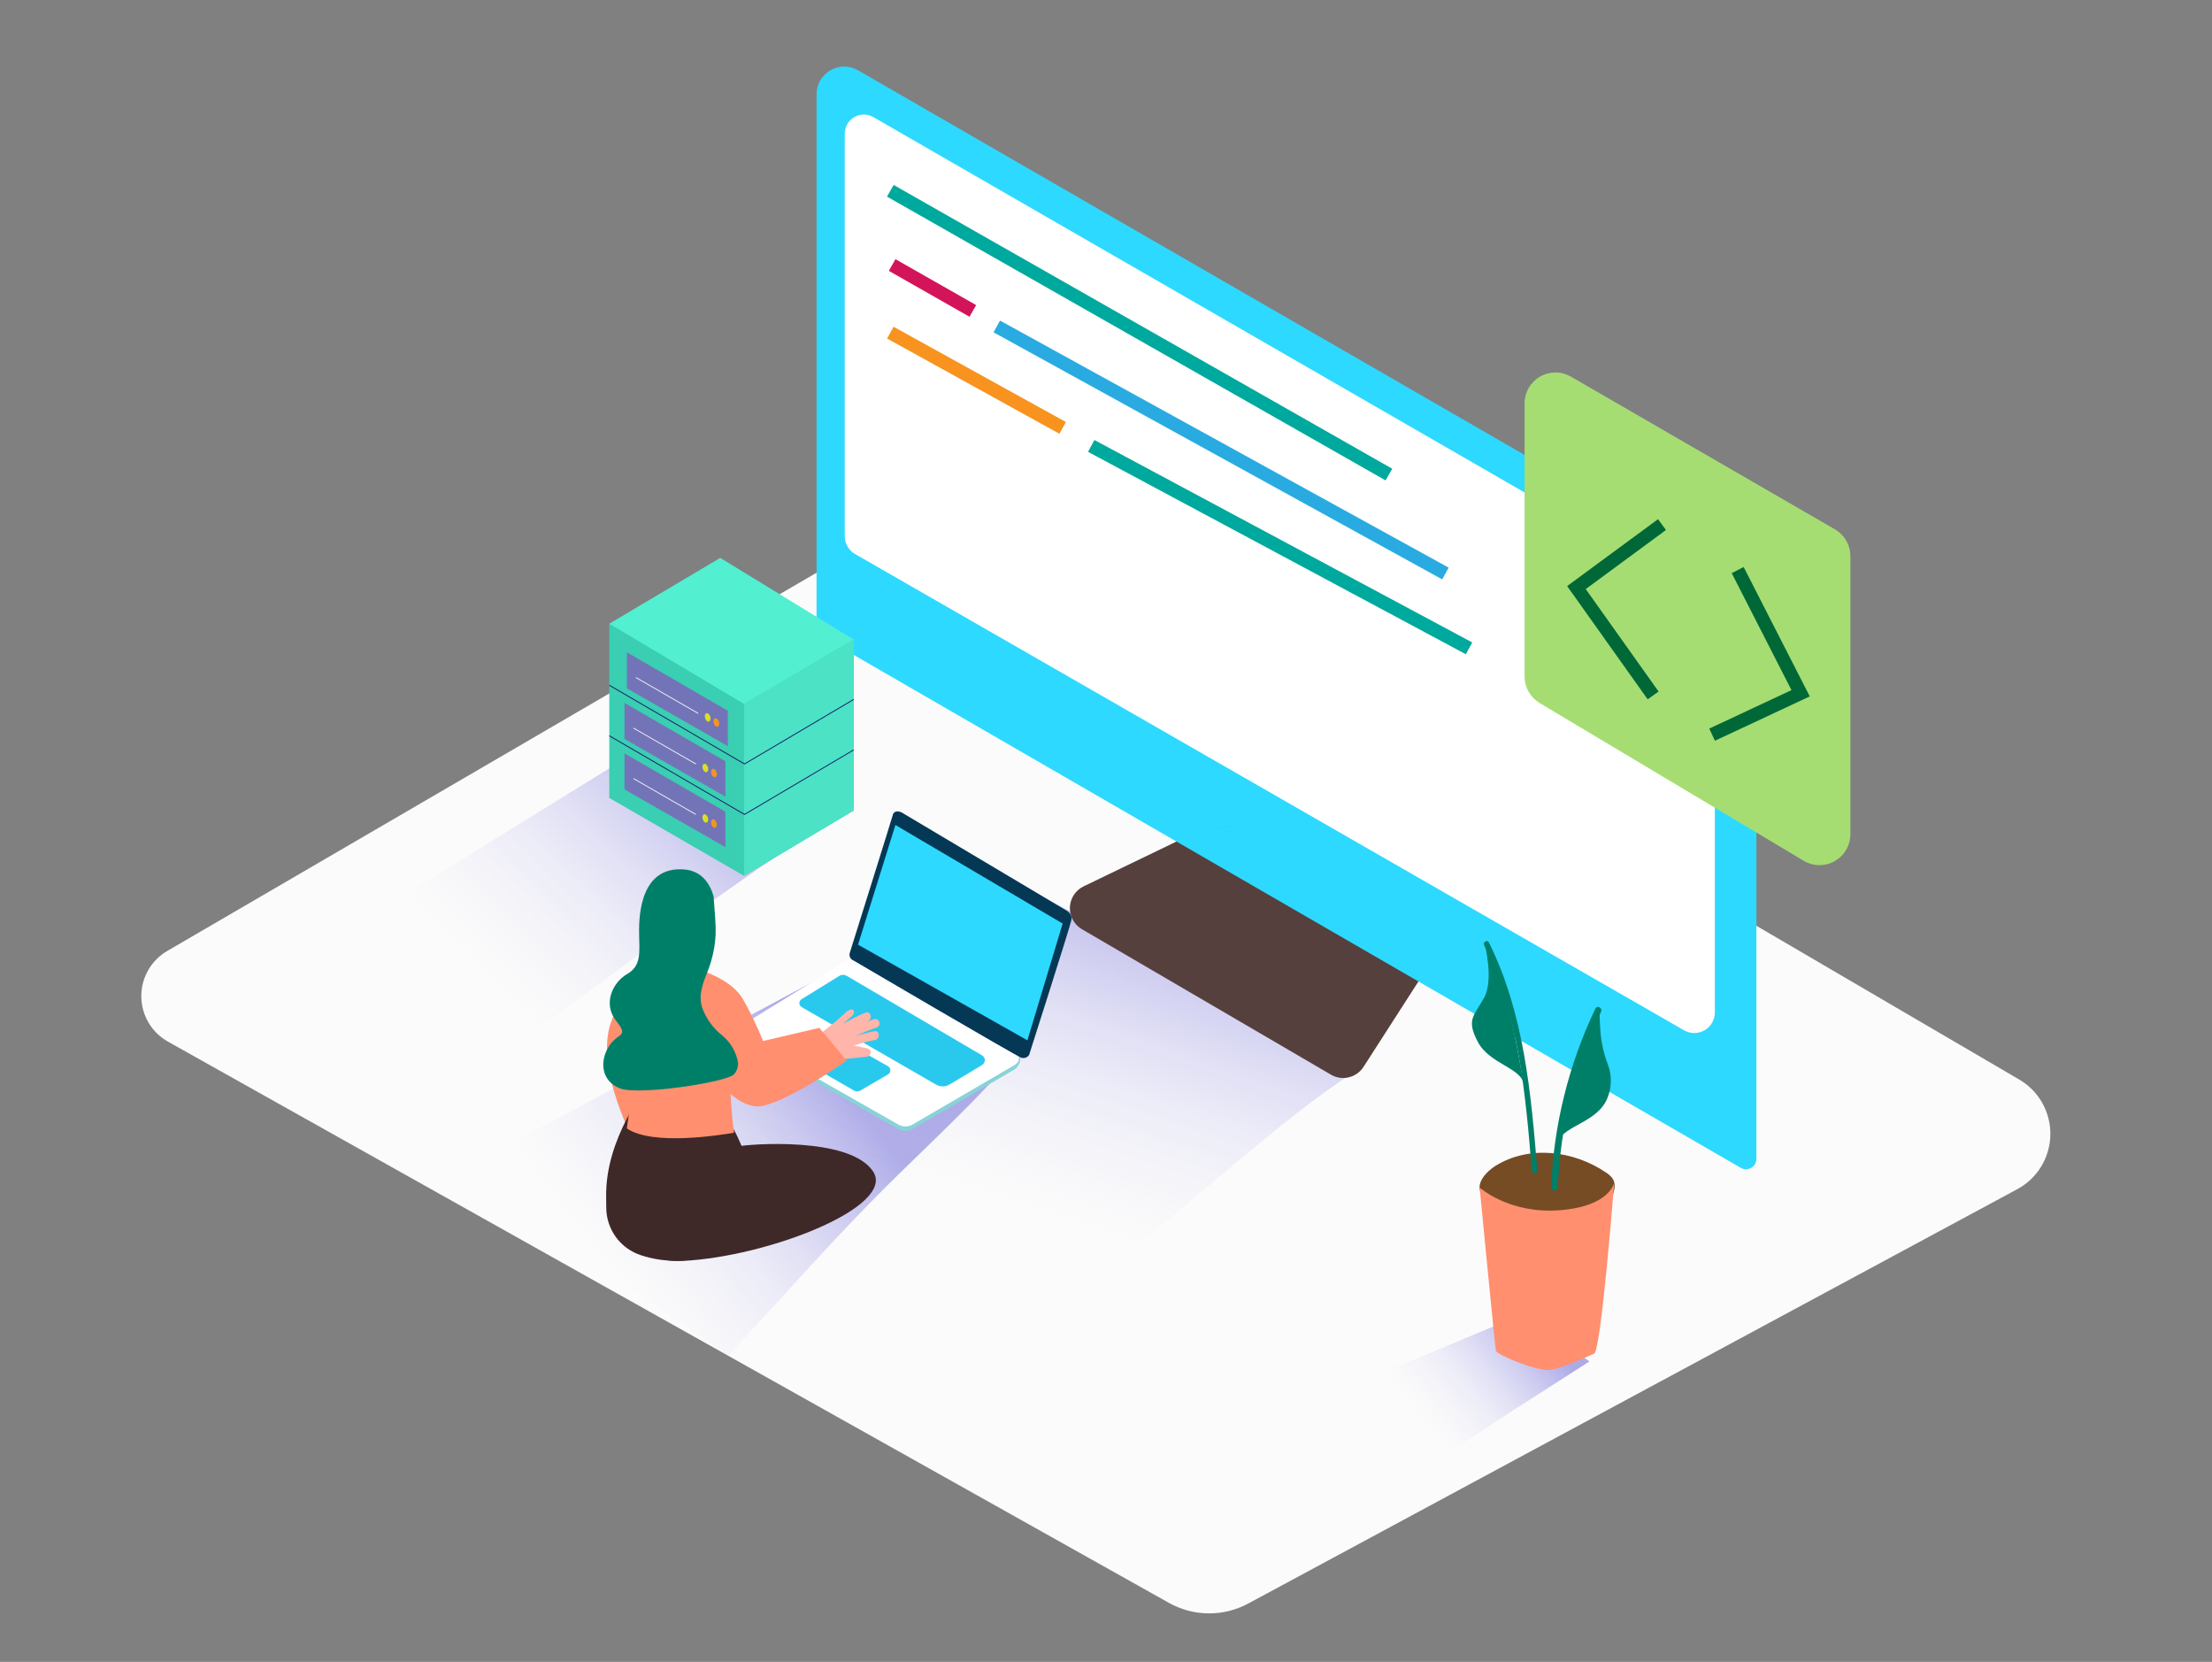 <svg width="659" height="495" viewBox="0 0 659 495" fill="none" xmlns="http://www.w3.org/2000/svg">
<rect x="0" y="0" width="659" height="495" fill="#808080" stroke="none"/>
<path d="M293.469 141.355L49.82 283.255C47.452 284.634 45.489 286.616 44.133 288.999C42.776 291.383 42.074 294.084 42.098 296.828C42.121 299.572 42.869 302.26 44.266 304.62C45.663 306.981 47.659 308.928 50.051 310.266L348.249 477.428C351.852 479.447 355.906 480.523 360.036 480.558C364.165 480.593 368.237 479.584 371.874 477.625L601.025 354.189C603.944 352.614 606.393 350.288 608.118 347.451C609.844 344.615 610.784 341.369 610.843 338.048C610.902 334.727 610.077 331.45 608.452 328.554C606.828 325.657 604.464 323.246 601.601 321.568L293.469 141.355Z" fill="#FBFBFB"/>
<path opacity="0.32" d="M258.312 359.189C271.953 345.164 286.616 332.178 299.598 317.609L247.125 289.79L135.803 349.388C156.611 360.311 187.074 383.675 216.811 403.92C230.65 389.004 244.127 373.775 258.312 359.189Z" fill="url(#paint0_linear_5_182)"/>
<path opacity="0.32" d="M173.679 296.653C196.596 279.675 219.431 262.564 243.336 247.054L194.207 221.017L90.711 285.004C106.412 293.254 119.823 304.194 142.064 319.935C152.575 312.114 163.103 304.425 173.679 296.653Z" fill="url(#paint1_linear_5_182)"/>
<path opacity="0.32" d="M303.997 396.429C328.709 383.114 381.726 331.403 406.142 317.79L313.025 268.439L201.819 328.053C227.635 341.55 268.295 374.302 303.997 396.429Z" fill="url(#paint2_linear_5_182)"/>
<path d="M354.114 248.919L322.811 264.016C321.635 264.587 320.635 265.466 319.918 266.561C319.202 267.655 318.796 268.924 318.743 270.232C318.691 271.54 318.994 272.838 319.621 273.986C320.247 275.135 321.173 276.092 322.3 276.754L396.52 320.1C398.126 321.039 400.031 321.321 401.838 320.887C403.646 320.454 405.217 319.338 406.224 317.773L424.264 289.723" fill="#56403D"/>
<path d="M511.417 168.514L255.741 21.005C254.482 20.248 253.043 19.843 251.574 19.831C250.105 19.819 248.66 20.2 247.388 20.936C246.116 21.671 245.063 22.734 244.339 24.014C243.615 25.294 243.246 26.744 243.27 28.215V184.965C243.27 186.093 243.568 187.201 244.132 188.177C244.696 189.153 245.506 189.963 246.483 190.526L518.617 347.853C519.088 348.125 519.622 348.269 520.166 348.269C520.71 348.268 521.244 348.125 521.715 347.852C522.186 347.58 522.577 347.188 522.849 346.716C523.12 346.244 523.263 345.708 523.262 345.164V189.041C523.264 184.878 522.169 180.789 520.09 177.186C518.01 173.582 515.019 170.591 511.417 168.514Z" fill="#2DD9FF"/>
<path d="M260.19 34.881L502.372 174.438C504.959 175.928 507.109 178.075 508.604 180.661C510.099 183.248 510.888 186.184 510.89 189.173V301.554C510.891 302.63 510.609 303.688 510.073 304.62C509.537 305.553 508.765 306.328 507.836 306.868C506.906 307.408 505.851 307.694 504.776 307.696C503.702 307.699 502.645 307.419 501.713 306.884L254.704 165C253.782 164.469 253.017 163.705 252.485 162.784C251.953 161.863 251.672 160.817 251.672 159.753V39.815C251.672 38.816 251.935 37.835 252.433 36.971C252.931 36.106 253.648 35.388 254.51 34.888C255.373 34.388 256.352 34.124 257.349 34.123C258.346 34.122 259.326 34.383 260.19 34.881Z" fill="white"/>
<path d="M364.672 246.378C366.101 246.103 367.259 245.872 367.257 245.863C367.255 245.854 366.095 246.07 364.665 246.346C363.236 246.622 362.078 246.852 362.08 246.861C362.082 246.87 363.242 246.654 364.672 246.378Z" fill="#AB643C"/>
<path d="M492.504 180.741C493.96 180.741 495.14 179.456 495.14 177.87C495.14 176.284 493.96 174.999 492.504 174.999C491.048 174.999 489.868 176.284 489.868 177.87C489.868 179.456 491.048 180.741 492.504 180.741Z" fill="#659FE4"/>
<path d="M484.101 176.566C485.557 176.566 486.737 175.281 486.737 173.695C486.737 172.11 485.557 170.824 484.101 170.824C482.646 170.824 481.465 172.11 481.465 173.695C481.465 175.281 482.646 176.566 484.101 176.566Z" fill="#C5E9FF"/>
<path d="M220.353 306.636L220.337 308.204L221.127 309.194" fill="#ADCEE1"/>
<path d="M251.919 287.661L221.243 306.521C220.952 306.686 220.709 306.926 220.541 307.216C220.373 307.506 220.284 307.835 220.284 308.171C220.284 308.506 220.373 308.835 220.541 309.125C220.709 309.415 220.952 309.655 221.243 309.821L267.57 336.32C268.217 336.693 268.95 336.89 269.696 336.89C270.442 336.89 271.175 336.693 271.821 336.32L302.399 318.45C304.623 316.635 304.474 313.203 302.399 313.055L256.269 287.595C255.603 287.219 254.849 287.028 254.085 287.039C253.321 287.051 252.573 287.265 251.919 287.661Z" fill="#88D3D8"/>
<path d="M251.919 286.358L221.243 305.25C220.952 305.416 220.709 305.656 220.541 305.945C220.373 306.235 220.284 306.565 220.284 306.9C220.284 307.235 220.373 307.565 220.541 307.855C220.709 308.144 220.952 308.384 221.243 308.55L267.62 334.95C268.266 335.324 268.999 335.52 269.745 335.52C270.491 335.52 271.224 335.324 271.87 334.95L302.399 317.147C302.758 316.94 303.057 316.642 303.264 316.283C303.472 315.923 303.581 315.516 303.581 315.101C303.581 314.685 303.472 314.278 303.264 313.919C303.057 313.559 302.758 313.261 302.399 313.055L256.269 286.292C255.603 285.916 254.849 285.724 254.085 285.736C253.321 285.747 252.573 285.962 251.919 286.358Z" fill="white"/>
<path d="M253.171 283.8C253.171 283.8 266.038 242.781 265.972 242.781C265.906 242.781 266.368 240.949 268.641 242.005L317.276 270.946C317.276 270.946 319.631 271.92 319.17 274.114C318.709 276.309 306.583 314.259 306.583 314.259C306.333 314.62 305.974 314.891 305.56 315.034C305.145 315.176 304.695 315.182 304.277 315.051C302.794 314.589 254.308 286.11 254.308 286.11C253.858 285.945 253.489 285.613 253.277 285.183C253.066 284.753 253.028 284.258 253.171 283.8Z" fill="#053855"/>
<path d="M266.763 245.734L316.584 275.088L306.089 309.87L255.626 281.374L266.763 245.734Z" fill="#2DD9FF"/>
<path d="M250.025 290.697L238.805 297.627C238.604 297.747 238.437 297.917 238.321 298.121C238.205 298.325 238.144 298.556 238.144 298.79C238.144 299.025 238.205 299.255 238.321 299.459C238.437 299.663 238.604 299.834 238.805 299.953L278.872 323.053C279.473 323.401 280.155 323.584 280.849 323.584C281.543 323.584 282.225 323.401 282.826 323.053C285.413 321.552 289.861 318.862 292.596 317.196C292.838 317.049 293.038 316.842 293.177 316.595C293.316 316.348 293.389 316.069 293.389 315.785C293.389 315.502 293.316 315.223 293.177 314.976C293.038 314.729 292.838 314.522 292.596 314.374L252.282 290.68C251.939 290.478 251.548 290.372 251.151 290.375C250.753 290.378 250.364 290.489 250.025 290.697Z" fill="#2DD9FF"/>
<path d="M250.552 309.639L264.539 317.592C264.755 317.714 264.935 317.892 265.06 318.106C265.185 318.321 265.25 318.565 265.25 318.813C265.25 319.061 265.185 319.305 265.06 319.52C264.935 319.734 264.755 319.912 264.539 320.034L256.302 324.836C256.019 324.999 255.698 325.085 255.371 325.085C255.044 325.085 254.723 324.999 254.44 324.836L240.123 316.586C239.941 316.484 239.79 316.336 239.684 316.156C239.579 315.976 239.523 315.771 239.523 315.563C239.523 315.354 239.579 315.149 239.684 314.969C239.79 314.79 239.941 314.641 240.123 314.54L248.723 309.59C249.006 309.439 249.324 309.365 249.644 309.374C249.964 309.382 250.277 309.474 250.552 309.639Z" fill="#2DD9FF"/>
<path opacity="0.1" d="M250.025 290.697L238.805 297.627C238.604 297.747 238.437 297.917 238.321 298.121C238.205 298.325 238.144 298.556 238.144 298.79C238.144 299.025 238.205 299.255 238.321 299.459C238.437 299.663 238.604 299.834 238.805 299.953L278.872 323.053C279.473 323.401 280.155 323.584 280.849 323.584C281.543 323.584 282.225 323.401 282.826 323.053C285.413 321.552 289.861 318.862 292.596 317.196C292.838 317.049 293.038 316.842 293.177 316.595C293.316 316.348 293.389 316.069 293.389 315.785C293.389 315.502 293.316 315.223 293.177 314.976C293.038 314.729 292.838 314.522 292.596 314.374L252.282 290.68C251.939 290.478 251.548 290.372 251.151 290.375C250.753 290.378 250.364 290.489 250.025 290.697Z" fill="#053855"/>
<path opacity="0.1" d="M250.552 309.639L264.539 317.592C264.755 317.714 264.935 317.892 265.06 318.106C265.185 318.321 265.25 318.565 265.25 318.813C265.25 319.061 265.185 319.305 265.06 319.52C264.935 319.734 264.755 319.912 264.539 320.034L256.302 324.836C256.019 324.999 255.698 325.085 255.371 325.085C255.044 325.085 254.723 324.999 254.44 324.836L240.123 316.586C239.941 316.484 239.79 316.336 239.684 316.156C239.579 315.976 239.523 315.771 239.523 315.563C239.523 315.354 239.579 315.149 239.684 314.969C239.79 314.79 239.941 314.641 240.123 314.54L248.723 309.59C249.006 309.439 249.324 309.365 249.644 309.374C249.964 309.382 250.277 309.474 250.552 309.639Z" fill="#053855"/>
<path d="M196.464 283.338C189.883 289.012 184.907 296.318 182.032 304.524C176.958 318.532 189.627 341.451 189.627 341.451L209.397 325.842" fill="#FF8F6F"/>
<path d="M180.615 359.7C180.625 362.823 181.61 365.864 183.433 368.397C185.256 370.93 187.826 372.828 190.781 373.824C194.825 375.184 199.094 375.744 203.351 375.474C212.083 374.913 219.727 370.821 226.152 365.178C224.933 349.668 220.567 338.778 216.827 333.581L192.972 322.031C192.856 324.192 180.286 338.778 180.582 356.549C180.593 357.66 180.604 358.71 180.615 359.7Z" fill="#3E2928"/>
<path d="M216.399 306.9L191.11 305.663L186.744 336.105C194.273 341.303 214.159 338.167 218.673 337.392C217.338 327.31 217.47 316.965 216.399 306.9Z" fill="#FF8F6F"/>
<path d="M253.715 302.709L251.178 304.937C253.311 303.713 255.511 302.611 257.768 301.637C259.3 300.944 260.14 303.419 258.625 304.112L257.85 304.475C258.663 304.167 259.481 303.87 260.305 303.584C260.633 303.47 260.992 303.491 261.304 303.643C261.616 303.794 261.855 304.064 261.969 304.392C262.083 304.72 262.061 305.08 261.91 305.393C261.759 305.705 261.489 305.945 261.162 306.059C259.018 306.794 256.912 307.637 254.852 308.583C256.704 307.992 258.591 307.518 260.503 307.164C262.15 306.851 262.298 309.474 260.667 309.771C258.494 310.176 256.356 310.756 254.275 311.504C254.942 311.508 255.604 311.619 256.236 311.834C256.994 312.032 258.938 312.147 259.284 312.906C259.368 313.097 259.406 313.304 259.395 313.513C259.383 313.721 259.323 313.923 259.219 314.103C259.114 314.284 258.968 314.437 258.794 314.55C258.619 314.663 258.42 314.733 258.213 314.754L248.41 315.761C247.437 316.318 246.55 317.013 245.774 317.823C244.783 316.643 243.733 315.514 242.627 314.441C241.65 313.483 240.622 312.58 239.547 311.735C240.513 310.811 241.502 309.914 242.512 309.045C242.726 308.748 243.253 308.897 243.846 308.402C247.141 305.564 247.916 305.366 251.507 301.983C254.16 299.343 255.264 301.356 253.715 302.709Z" fill="#FFB5A9"/>
<path d="M208.228 288.849C208.228 288.849 217.437 291.341 221.177 297.314C223.514 301.422 225.572 305.683 227.339 310.068L244.077 306.158C244.077 306.158 248.937 311.85 252.216 315.926C252.216 315.926 235.873 327.475 227.339 329.373C218.804 331.27 209.743 316.668 209.743 316.668C209.743 316.668 207.865 322.707 208.228 316.255" fill="#FF8F6F"/>
<path d="M214.966 308.253C212.302 306.092 210.284 303.237 209.134 300.003C208.03 296.241 209.414 292.925 210.781 289.41C212.174 285.937 212.987 282.258 213.187 278.52C213.302 274.841 212.873 271.178 212.626 267.515C212.59 267.357 212.59 267.193 212.626 267.036C211.407 262.895 208.87 259.397 203.895 258.984C191.028 257.895 190.303 272.184 190.402 277.959C190.5 283.734 191.11 287.678 186.843 290.12C182.576 292.562 179.495 298.898 183.548 304.046C187.601 309.194 183.96 307.346 181.258 311.883C178.556 316.421 179.248 322.163 184.817 324.225C190.385 326.288 216.284 322.41 218.673 320.001C219.516 319.037 219.953 317.783 219.892 316.503C219.308 313.244 217.556 310.311 214.966 308.253Z" fill="#007F68"/>
<path d="M219.76 341.468C222.874 340.791 253.056 338.382 260.091 348.893C267.126 359.403 228.788 374.369 203.351 375.573C177.914 376.778 206.102 344.405 219.76 341.468Z" fill="#3E2928"/>
<path d="M181.522 185.773V237.666L221.655 260.881L254.341 241.411V193.198" fill="#3ACEB2"/>
<path d="M221.655 260.881V209.665L254.341 190.492V241.411L221.655 260.881Z" fill="#4BE2C5"/>
<path d="M214.57 166.171L181.522 185.773L221.655 209.665L254.341 190.492L214.57 166.171Z" fill="#52EFD1"/>
<path d="M186.761 194.304V205.045L216.827 222.239V211.695L186.761 194.304Z" fill="#7374B7"/>
<path d="M213.792 216.42C214.218 216.289 214.395 215.632 214.187 214.953C213.979 214.273 213.464 213.829 213.038 213.96C212.612 214.091 212.435 214.748 212.643 215.427C212.852 216.107 213.366 216.551 213.792 216.42Z" fill="#F7931E"/>
<path d="M211.208 214.915C211.635 214.784 211.811 214.127 211.603 213.447C211.395 212.768 210.881 212.323 210.454 212.454C210.028 212.585 209.851 213.242 210.06 213.922C210.268 214.601 210.782 215.046 211.208 214.915Z" fill="#D9E021"/>
<path d="M208.013 212.487L189.43 201.795" stroke="#F2F2F2" stroke-width="0.25" stroke-miterlimit="10"/>
<path d="M186.052 209.368V220.11L216.119 237.286V226.759L186.052 209.368Z" fill="#7374B7"/>
<path d="M213.079 231.476C213.506 231.345 213.682 230.688 213.474 230.008C213.266 229.329 212.752 228.884 212.325 229.015C211.899 229.146 211.722 229.803 211.931 230.482C212.139 231.162 212.653 231.607 213.079 231.476Z" fill="#F7931E"/>
<path d="M210.512 229.987C210.938 229.856 211.115 229.199 210.907 228.519C210.699 227.84 210.184 227.395 209.758 227.526C209.332 227.657 209.155 228.314 209.363 228.994C209.572 229.673 210.086 230.118 210.512 229.987Z" fill="#D9E021"/>
<path d="M207.305 227.552L188.721 216.859" stroke="#F2F2F2" stroke-width="0.25" stroke-miterlimit="10"/>
<path d="M186.052 224.4V235.141L216.119 252.318V241.791L186.052 224.4Z" fill="#7374B7"/>
<path d="M213.067 246.522C213.493 246.391 213.67 245.734 213.462 245.055C213.254 244.375 212.739 243.93 212.313 244.061C211.887 244.192 211.71 244.85 211.919 245.529C212.127 246.209 212.641 246.653 213.067 246.522Z" fill="#F7931E"/>
<path d="M210.5 245.017C210.926 244.886 211.103 244.229 210.895 243.549C210.686 242.87 210.172 242.425 209.746 242.556C209.32 242.687 209.143 243.344 209.351 244.024C209.559 244.703 210.074 245.148 210.5 245.017Z" fill="#D9E021"/>
<path d="M207.305 242.583L188.721 231.891" stroke="#F2F2F2" stroke-width="0.25" stroke-miterlimit="10"/>
<path d="M254.341 208.329L221.803 227.552L181.522 204.105" stroke="#1B1464" stroke-width="0.25" stroke-miterlimit="10"/>
<path d="M254.341 223.36L221.803 242.583L181.522 219.153" stroke="#1B1464" stroke-width="0.25" stroke-miterlimit="10"/>
<path d="M551.27 165.594V248.457C551.271 250.089 550.84 251.691 550.02 253.102C549.201 254.512 548.022 255.679 546.605 256.484C545.188 257.289 543.583 257.704 541.954 257.685C540.325 257.666 538.73 257.215 537.332 256.377L458.697 209.402C457.327 208.584 456.192 207.425 455.403 206.037C454.615 204.648 454.2 203.079 454.199 201.482V120.136C454.206 118.518 454.637 116.93 455.45 115.532C456.264 114.133 457.43 112.973 458.832 112.169C460.235 111.365 461.824 110.945 463.439 110.95C465.055 110.955 466.641 111.386 468.038 112.2L546.673 157.674C548.062 158.479 549.217 159.633 550.023 161.022C550.829 162.411 551.259 163.987 551.27 165.594Z" fill="#A5DD73"/>
<path opacity="0.32" d="M432.469 432.069C446.028 423.027 459.817 414.315 473.524 405.521L454.051 391.281L378.645 422.813C387.756 427.598 400.062 436.557 413.012 445.682C419.437 441.062 425.879 436.458 432.469 432.069Z" fill="url(#paint3_linear_5_182)"/>
<path d="M480.922 352.16C480.81 351.693 480.602 351.255 480.312 350.873C479.78 350.224 479.146 349.666 478.434 349.223C468.862 342.738 455.6 340.973 445.484 347.292C443.177 348.744 439.734 352.028 441.102 355.13C441.892 356.928 444.298 357.984 446.044 358.71C451.61 360.918 457.425 362.437 463.359 363.231C465.501 363.594 467.676 363.957 469.834 364.155C471.327 364.299 472.832 364.065 474.211 363.474C475.59 362.883 476.799 361.954 477.726 360.773C479.175 358.859 481.597 354.981 480.922 352.16Z" fill="#754C24"/>
<path d="M440.822 353.71C440.822 353.71 449.553 361.63 464.644 360.475C479.736 359.32 480.905 352.225 480.905 352.225C480.905 352.225 477.001 402.319 474.941 403.178C472.882 404.036 465.172 407.764 461.448 408.045C457.725 408.325 445.962 403.607 445.665 402.303C445.369 401 440.822 353.71 440.822 353.71Z" fill="#FF8F6F"/>
<path d="M443.573 280.714C443.112 279.774 441.678 280.599 442.156 281.539C452.486 302.395 454.496 325.875 456.358 348.678C456.44 349.717 458.087 349.734 458.005 348.678C456.127 325.561 454.051 301.834 443.573 280.714Z" fill="#007F68"/>
<path d="M442.255 280.913C442.255 280.913 445.138 291.736 442.156 297.149C439.174 302.56 436.719 303.633 440.278 310.348C443.837 317.064 453.359 317.972 453.985 323.12C454.611 328.268 449.438 290.103 442.255 280.913Z" fill="#007F68"/>
<path d="M475.287 300.448C467.332 317.111 462.847 335.222 462.107 353.678C462.107 354.965 464.068 354.948 464.117 353.678C464.816 335.573 469.182 317.8 476.951 301.439C477.577 300.3 475.847 299.277 475.287 300.448Z" fill="#007F68"/>
<path d="M476.704 305.728C476.704 304.639 476.457 302.428 476.572 300.597L475.419 301.323C471.498 310.876 465.633 333.316 463.887 340.18C466.275 335.032 476.045 334.323 478.912 326.98C480.177 323.864 480.236 320.387 479.077 317.229C477.663 313.551 476.861 309.666 476.704 305.728Z" fill="#007F68"/>
<path d="M495.14 156.255L469.653 175.016L492.504 207.141" stroke="#006837" stroke-width="4" stroke-miterlimit="10"/>
<path d="M517.694 169.802L536.442 206.498L510.066 218.823" stroke="#006837" stroke-width="4" stroke-miterlimit="10"/>
<path d="M265.247 56.826L413.786 141.356" stroke="#00A99D" stroke-width="4" stroke-miterlimit="10"/>
<path d="M265.791 78.936L289.828 92.615" stroke="#D4145A" stroke-width="4" stroke-miterlimit="10"/>
<path d="M296.962 97.234L430.624 170.824" stroke="#29ABE2" stroke-width="4" stroke-miterlimit="10"/>
<path d="M265.247 99.082L316.584 127.446" stroke="#F7931E" stroke-width="4" stroke-miterlimit="10"/>
<path d="M325.101 132.825L437.658 193.116" stroke="#00A99D" stroke-width="4" stroke-miterlimit="10"/>
<defs>
<linearGradient id="paint0_linear_5_182" x1="171.538" y1="380.391" x2="250.412" y2="318.913" gradientUnits="userSpaceOnUse">
<stop stop-color="white" stop-opacity="0"/>
<stop offset="0.98" stop-color="#0800BF"/>
</linearGradient>
<linearGradient id="paint1_linear_5_182" x1="137.121" y1="296.505" x2="213.947" y2="218.461" gradientUnits="userSpaceOnUse">
<stop stop-color="white" stop-opacity="0"/>
<stop offset="0.98" stop-color="#0800BF"/>
</linearGradient>
<linearGradient id="paint2_linear_5_182" x1="289.598" y1="366.267" x2="328.172" y2="250.703" gradientUnits="userSpaceOnUse">
<stop stop-color="white" stop-opacity="0"/>
<stop offset="0.98" stop-color="#0800BF"/>
</linearGradient>
<linearGradient id="paint3_linear_5_182" x1="416.867" y1="421.592" x2="455.745" y2="390.299" gradientUnits="userSpaceOnUse">
<stop stop-color="white" stop-opacity="0"/>
<stop offset="0.98" stop-color="#0800BF"/>
</linearGradient>
</defs>
</svg>
